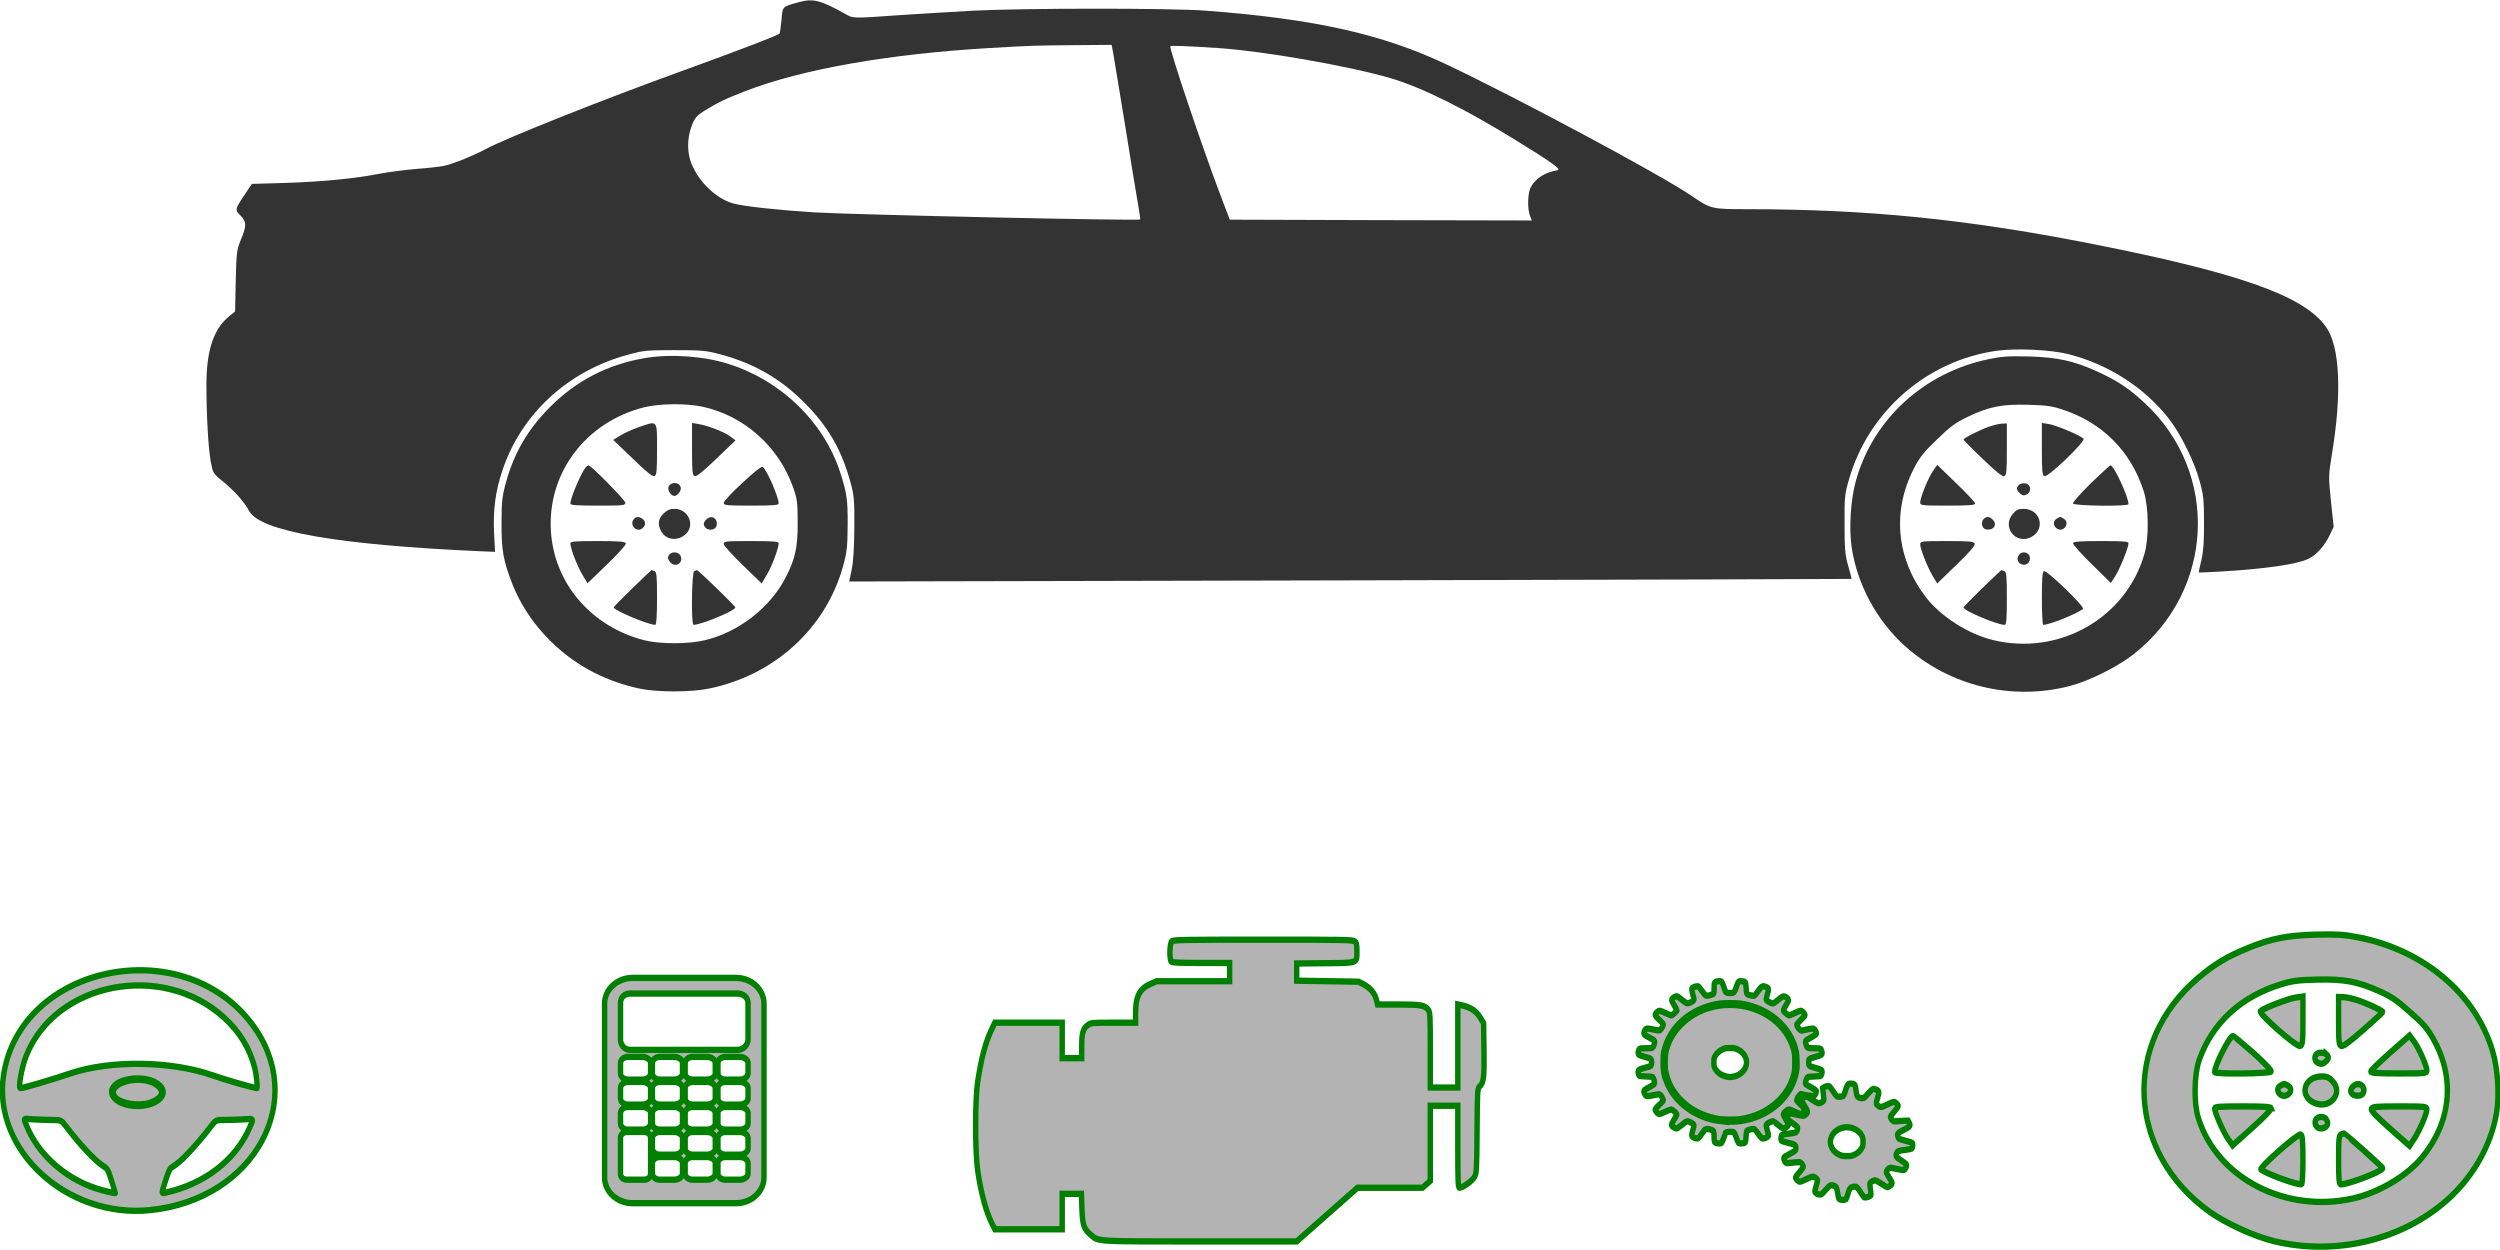 <?xml version="1.0" encoding="UTF-8" standalone="no"?>
<!-- Created with Inkscape (http://www.inkscape.org/) -->

<svg
   width="500"
   height="250"
   viewBox="0 0 500 250"
   version="1.1"
   id="svg1"
   inkscape:version="1.3 (0e150ed6c4, 2023-07-21)"
   xml:space="preserve"
   sodipodi:docname="car.svg"
   xmlns:inkscape="http://www.inkscape.org/namespaces/inkscape"
   xmlns:sodipodi="http://sodipodi.sourceforge.net/DTD/sodipodi-0.dtd"
   xmlns="http://www.w3.org/2000/svg"
   xmlns:svg="http://www.w3.org/2000/svg"
   xmlns:rdf="http://www.w3.org/1999/02/22-rdf-syntax-ns#"
   xmlns:cc="http://creativecommons.org/ns#"
   xmlns:dc="http://purl.org/dc/elements/1.1/"><sodipodi:namedview
     id="namedview1"
     pagecolor="#505050"
     bordercolor="#eeeeee"
     borderopacity="1"
     inkscape:showpageshadow="0"
     inkscape:pageopacity="0"
     inkscape:pagecheckerboard="0"
     inkscape:deskcolor="#505050"
     inkscape:document-units="px"
     showgrid="true"
     inkscape:zoom="0.723"
     inkscape:cx="210.23513"
     inkscape:cy="-29.737206"
     inkscape:window-width="1280"
     inkscape:window-height="961"
     inkscape:window-x="-8"
     inkscape:window-y="-8"
     inkscape:window-maximized="1"
     inkscape:current-layer="layer1"><inkscape:grid
       id="grid1"
       units="px"
       originx="232.178"
       originy="490.339"
       spacingx="1"
       spacingy="1"
       empcolor="#0099e5"
       empopacity="0.302"
       color="#0099e5"
       opacity="0.149"
       empspacing="5"
       dotted="false"
       gridanglex="30"
       gridanglez="30"
       visible="true" /><sodipodi:guide
       position="544.305,-247.028"
       orientation="0,500"
       id="guide1"
       inkscape:locked="false" /><sodipodi:guide
       position="733.651,-307.961"
       orientation="500,0"
       id="guide2"
       inkscape:locked="false" /><sodipodi:guide
       position="732.178,-740.339"
       orientation="0,-500"
       id="guide3"
       inkscape:locked="false" /><sodipodi:guide
       position="232.178,-740.339"
       orientation="-500,0"
       id="guide4"
       inkscape:locked="false" /></sodipodi:namedview><defs
     id="defs1">&#10;	&#10;	&#10;&#10;		&#10;		&#10;		&#10;		&#10;	&#10;		&#10;		&#10;		&#10;		&#10;	&#10;	&#10;	&#10;&#10;		&#10;		&#10;		&#10;		&#10;	&#10;		&#10;		&#10;		&#10;	&#10;	&#10;	&#10;&#10;		&#10;		&#10;		&#10;	</defs><g
     inkscape:label="Calque 1"
     inkscape:groupmode="layer"
     id="layer1"
     transform="translate(232.178,490.339)"><g
       id="g31"
       transform="matrix(0.79,0,0,0.92,-48.783,-39.252)"><g
         id="g30"
         transform="matrix(0.771,0,0,0.844,20.571,-52.538)"><path
           d="m -65.252,-518.175 c -5.8,1.245 -5.527,1.079 -5.91,4.606 -0.219,1.743 -0.492,3.32 -0.657,3.527 -0.328,0.415 -13.461,4.357 -32.285,9.71 -24.514,6.93 -57.565,17.221 -64.186,20.043 -4.268,1.784 -10.561,3.776 -13.68,4.316 -1.259,0.207 -5.363,0.581 -9.029,0.788 -3.666,0.249 -9.138,0.788 -12.148,1.245 -8.427,1.286 -18.605,2.033 -30.807,2.365 l -11.108,0.249 -2.353,2.739 c -3.228,3.776 -3.283,3.942 -1.423,5.395 2.025,1.535 2.079,2.697 0.164,6.225 -1.368,2.573 -1.477,3.237 -1.696,10.623 l -0.219,7.884 -2.079,1.328 c -4.979,3.237 -7.278,8.673 -7.332,17.346 0,8.05 0.602,16.433 1.423,20.001 0.711,2.946 0.766,3.071 3.94,5.063 3.776,2.407 7.114,5.353 8.646,7.635 3.502,5.229 29.22,8.756 75.732,10.374 l 5.034,0.166 -0.328,-4.938 c -0.328,-5.893 0.438,-10.623 2.681,-15.893 6.129,-14.607 21.56,-25.811 41.368,-29.961 4.925,-1.079 6.129,-1.162 15.212,-1.162 9.029,0 10.287,0.083 15.212,1.12 10.999,2.324 19.754,6.308 27.579,12.532 7.661,6.017 12.148,12.159 14.993,20.416 1.149,3.278 1.313,4.523 1.259,11.578 -0.055,5.27 -0.328,8.88 -0.876,10.914 l -0.821,3.029 164.488,-0.29 c 90.452,-0.166 164.542,-0.332 164.652,-0.373 0.055,-0.042 -0.438,-1.535 -1.094,-3.361 -1.04,-2.78 -1.204,-4.357 -1.204,-10.748 -0.055,-6.888 0.055,-7.76 1.477,-11.578 6.402,-17.47 25.554,-30.542 48.427,-33.073 6.512,-0.705 17.784,-0.29 23.639,0.871 13.078,2.614 24.788,8.507 32.887,16.557 3.83,3.818 8.427,11.08 10.123,16.018 1.313,3.652 1.477,4.938 1.477,10.789 0.055,4.814 -0.219,7.511 -0.876,9.71 -0.547,1.701 -0.876,3.112 -0.821,3.154 0.109,0.042 3.393,-0.083 7.278,-0.249 14.555,-0.664 25.062,-1.867 28.728,-3.278 2.627,-0.996 5.308,-3.361 6.949,-6.059 l 1.313,-2.158 -0.876,-6.515 c -0.821,-6.308 -0.821,-6.764 0.219,-11.785 3.447,-16.101 2.736,-28.218 -1.915,-33.28 -7.332,-8.009 -28.783,-13.943 -78.195,-21.537 -40.328,-6.183 -72.34,-8.673 -111.245,-8.714 -12.476,0 -12.367,0 -18.988,-3.527 -10.233,-5.436 -57.182,-25.189 -80.493,-33.82 -20.958,-7.76 -43.119,-11.661 -78.742,-13.777 -11.382,-0.705 -60.52,-0.664 -76.608,0 -6.621,0.29 -17.182,0.788 -23.529,1.12 -16.525,0.913 -15.65,0.913 -18.659,-0.415 -7.661,-3.361 -10.233,-3.901 -14.72,-2.946 z m 103.147,13.818 c 0.328,1.535 2.079,9.876 3.885,18.508 1.751,8.673 3.612,17.512 4.104,19.669 0.492,2.158 0.821,3.984 0.711,4.025 -0.602,0.373 -92.969,-1.203 -106.758,-1.826 -11.272,-0.539 -22.818,-1.494 -26.539,-2.241 -5.363,-1.079 -10.835,-4.938 -13.625,-9.586 -1.915,-3.112 -1.97,-7.137 -0.274,-10.582 0.93,-1.867 1.642,-2.531 3.721,-3.569 4.542,-2.241 7.387,-3.32 13.844,-5.27 18.659,-5.644 46.95,-9.544 79.891,-11.08 14.72,-0.664 14.774,-0.664 27.962,-0.747 l 12.421,-0.083 z m 34.473,-1.95 c 14.446,0.747 42.517,4.565 56.307,7.718 10.178,2.324 24.35,7.801 41.368,16.059 11.546,5.561 14.993,7.511 13.68,7.677 -4.104,0.498 -7.278,2.075 -8.865,4.399 -1.04,1.452 -1.149,5.644 -0.219,7.428 l 0.602,1.12 -49.631,-0.083 -49.576,-0.124 -3.228,-6.639 c -6.019,-12.532 -16.306,-36.434 -16.306,-38.011 0,-0.249 5.198,-0.083 15.869,0.456 z"
           id="path1"
           style="fill:#333333;stroke:none;stroke-width:0.048" /><path
           d="m -116.251,-426.426 c -12.203,1.66 -22.435,5.851 -31.081,12.698 -7.223,5.727 -11.655,11.744 -14.337,19.379 -1.204,3.444 -1.423,4.938 -1.423,10.25 -0.055,7.013 0.547,9.793 3.557,15.852 4.761,9.544 14.829,18.093 26.977,22.865 4.651,1.826 9.74,3.237 14.829,4.067 5.855,0.954 17.073,0.954 22.928,-0.042 21.45,-3.486 38.249,-15.561 43.885,-31.579 1.259,-3.569 1.423,-4.98 1.477,-10.54 0.055,-6.556 -0.274,-8.258 -2.517,-13.694 -5.363,-12.864 -19.426,-23.529 -36.553,-27.761 -8.208,-2.075 -19.371,-2.656 -27.743,-1.494 z m 19.152,12.491 c 13.625,2.324 25.007,10.25 29.713,20.707 1.368,2.988 1.532,3.942 1.532,9.129 0.055,6.349 -0.821,9.461 -4.049,14.316 -5.144,7.718 -15.486,13.984 -26.539,16.018 -5.253,0.996 -14.665,0.996 -19.699,0 -17.51,-3.486 -29.768,-14.731 -30.752,-28.259 -1.094,-14.897 11.436,-27.927 30.534,-31.745 5.144,-0.996 13.844,-1.079 19.261,-0.166 z"
           id="path2"
           style="fill:#333333;stroke:none;stroke-width:0.048" /><path
           d="m -118.057,-408.665 c -1.97,0.539 -4.651,1.494 -5.964,2.116 l -2.408,1.162 6.347,4.772 c 4.432,3.403 6.566,4.731 7.168,4.565 0.766,-0.249 0.876,-1.203 0.876,-6.93 0,-7.718 0.328,-7.386 -6.019,-5.685 z"
           id="path3"
           style="fill:#333333;stroke:none;stroke-width:0.048" /><path
           d="m -100.547,-403.021 c 0,5.768 0.109,6.722 0.876,6.971 0.602,0.166 2.736,-1.162 7.114,-4.482 l 6.293,-4.731 -1.532,-0.913 c -1.86,-1.162 -7.551,-2.905 -10.561,-3.278 l -2.189,-0.29 z"
           id="path4"
           style="fill:#333333;stroke:none;stroke-width:0.048" /><path
           d="m -135.458,-398.332 c -1.532,1.494 -5.034,7.926 -5.034,9.337 0,0.415 1.86,0.539 9.029,0.539 8.263,0 9.029,-0.042 9.029,-0.747 0,-0.622 -11.272,-9.627 -12.093,-9.627 -0.219,0 -0.602,0.249 -0.93,0.498 z"
           id="path5"
           style="fill:#333333;stroke:none;stroke-width:0.048" /><path
           d="m -84.021,-394.307 c -3.393,2.448 -6.129,4.772 -6.129,5.146 0,0.622 0.93,0.705 9.029,0.705 7.168,0 9.029,-0.124 9.029,-0.539 0,-1.66 -3.776,-8.507 -5.198,-9.42 -0.383,-0.249 -2.627,1.12 -6.731,4.108 z"
           id="path6"
           style="fill:#333333;stroke:none;stroke-width:0.048" /><path
           d="m -108.153,-393.519 c -0.657,0.913 0.602,2.573 1.86,2.573 0.438,0 1.149,-0.415 1.587,-0.913 1.094,-1.162 0.219,-2.407 -1.587,-2.407 -0.711,0 -1.587,0.332 -1.86,0.747 z"
           id="path7"
           style="fill:#333333;stroke:none;stroke-width:0.048" /><path
           d="m -109.904,-386.423 c -1.751,1.369 -2.025,2.78 -0.766,4.565 1.587,2.365 5.691,2.656 8.263,0.581 2.9,-2.365 0.492,-6.349 -3.885,-6.349 -1.477,0 -2.408,0.332 -3.611,1.203 z"
           id="path8"
           style="fill:#333333;stroke:none;stroke-width:0.048" /><path
           d="m -119.699,-384.929 c -1.423,1.328 0.711,3.361 2.627,2.448 1.313,-0.664 1.477,-1.867 0.328,-2.531 -1.259,-0.705 -2.134,-0.664 -2.955,0.083 z"
           id="path9"
           style="fill:#333333;stroke:none;stroke-width:0.048" /><path
           d="m -95.841,-384.887 c -1.094,0.788 -1.094,1.577 -0.109,2.241 1.259,0.788 3.338,0.332 3.502,-0.747 0.383,-1.826 -1.751,-2.78 -3.393,-1.494 z"
           id="path10"
           style="fill:#333333;stroke:none;stroke-width:0.048" /><path
           d="m -140.492,-378.704 c 0,1.203 2.244,5.81 3.94,8.05 l 1.696,2.199 6.402,-4.855 c 3.885,-2.946 6.348,-5.104 6.183,-5.436 -0.219,-0.456 -2.189,-0.581 -9.248,-0.581 -7.715,0 -8.974,0.083 -8.974,0.622 z"
           id="path11"
           style="fill:#333333;stroke:none;stroke-width:0.048" /><path
           d="m -90.15,-378.58 c 0,0.373 2.791,2.822 6.238,5.436 l 6.238,4.731 1.696,-2.241 c 1.642,-2.116 3.885,-6.847 3.885,-8.092 0,-0.456 -1.696,-0.581 -9.029,-0.581 -8.263,0 -9.029,0.042 -9.029,0.747 z"
           id="path12"
           style="fill:#333333;stroke:none;stroke-width:0.048" /><path
           d="m -108.207,-375.634 c -0.383,0.622 -0.274,0.996 0.438,1.701 1.751,1.66 4.651,0.166 3.393,-1.701 -0.766,-1.037 -3.064,-1.037 -3.83,0 z"
           id="path13"
           style="fill:#333333;stroke:none;stroke-width:0.048" /><path
           d="m -120.136,-367.168 c -3.338,2.573 -6.129,4.772 -6.129,4.938 0,0.747 11.382,4.482 13.625,4.482 0.383,0 0.602,-2.241 0.602,-6.805 0,-5.81 -0.109,-6.847 -0.876,-7.054 -0.492,-0.124 -0.876,-0.249 -0.93,-0.249 -0.055,0 -2.9,2.116 -6.293,4.689 z"
           id="path14"
           style="fill:#333333;stroke:none;stroke-width:0.048" /><path
           d="m -99.835,-371.567 c -0.821,0.249 -1.04,13.818 -0.219,13.818 2.517,0 13.735,-3.652 13.735,-4.482 0,-0.373 -12.203,-9.627 -12.586,-9.586 -0.164,0 -0.602,0.124 -0.93,0.249 z"
           id="path15"
           style="fill:#333333;stroke:none;stroke-width:0.048" /><path
           d="m 325.173,-426.177 c -21.341,3.486 -38.085,15.603 -43.612,31.496 -1.696,4.855 -2.244,12.117 -1.313,17.055 1.806,9.42 8.208,18.798 17.401,25.272 14.61,10.374 35.185,14.275 54.337,10.333 6.402,-1.328 15.486,-4.897 20.794,-8.133 26.649,-16.433 28.345,-46.808 3.666,-64.735 -5.308,-3.859 -9.083,-5.81 -15.869,-8.216 -7.497,-2.656 -12.859,-3.569 -22.271,-3.776 -6.566,-0.124 -8.865,0 -13.133,0.705 z m 24.35,12.989 c 13.023,3.361 22.38,10.706 26.594,20.997 1.642,3.984 1.806,11.993 0.274,16.101 -6.019,16.599 -28.071,26.433 -49.85,22.242 -8.153,-1.577 -17.127,-6.1 -21.997,-11.08 -9.631,-9.876 -11.108,-22.118 -3.885,-33.073 1.86,-2.863 3.283,-4.274 7.551,-7.469 4.213,-3.237 6.074,-4.316 9.904,-5.768 7.059,-2.697 11.327,-3.361 19.918,-3.195 5.964,0.124 7.825,0.29 11.491,1.245 z"
           id="path16"
           style="fill:#333333;stroke:none;stroke-width:0.048" /><path
           d="m 325.337,-408.79 c -2.955,0.788 -8.372,2.946 -8.372,3.32 0,0.124 2.791,2.365 6.238,4.938 4.378,3.32 6.512,4.648 7.114,4.482 0.766,-0.207 0.876,-1.203 0.876,-6.93 v -6.639 l -1.477,0.042 c -0.876,0 -2.845,0.373 -4.378,0.788 z"
           id="path17"
           style="fill:#333333;stroke:none;stroke-width:0.048" /><path
           d="m 342.683,-403.021 c 0,5.768 0.109,6.722 0.876,6.971 1.204,0.332 13.516,-8.963 12.804,-9.627 -0.93,-0.83 -8.919,-3.486 -11.327,-3.776 l -2.353,-0.29 z"
           id="path18"
           style="fill:#333333;stroke:none;stroke-width:0.048" /><path
           d="m 306.897,-397.336 c -1.587,1.826 -4.159,6.847 -4.159,8.05 0,0.788 0.383,0.83 9.029,0.83 6.895,0 9.029,-0.124 9.029,-0.539 0,-0.29 -2.791,-2.614 -6.238,-5.229 l -6.238,-4.731 z"
           id="path19"
           style="fill:#333333;stroke:none;stroke-width:0.048" /><path
           d="m 358.716,-394.183 c -3.338,2.573 -5.964,4.938 -5.8,5.187 0.328,0.622 18.222,0.788 18.222,0.166 0,-1.867 -4.815,-10.001 -5.91,-10.001 -0.219,0 -3.119,2.116 -6.512,4.648 z"
           id="path20"
           style="fill:#333333;stroke:none;stroke-width:0.048" /><path
           d="m 335.132,-393.768 c -0.93,0.705 -0.821,1.328 0.383,2.158 0.876,0.581 1.259,0.622 2.244,0.249 1.696,-0.705 1.313,-2.656 -0.547,-2.822 -0.766,-0.083 -1.696,0.124 -2.079,0.415 z"
           id="path21"
           style="fill:#333333;stroke:none;stroke-width:0.048" /><path
           d="m 333.162,-386.34 c -3.721,3.361 0.93,8.05 6.019,5.976 4.87,-1.992 3.064,-7.262 -2.517,-7.262 -1.642,0 -2.408,0.249 -3.502,1.286 z"
           id="path22"
           style="fill:#333333;stroke:none;stroke-width:0.048" /><path
           d="m 323.531,-384.97 c -1.04,0.954 -0.438,2.531 0.985,2.656 2.408,0.29 3.666,-1.328 1.97,-2.573 -1.04,-0.83 -2.079,-0.83 -2.955,-0.083 z"
           id="path23"
           style="fill:#333333;stroke:none;stroke-width:0.048" /><path
           d="m 347.389,-385.012 c -1.149,0.664 -0.985,1.867 0.383,2.531 2.025,0.954 4.213,-1.452 2.244,-2.531 -0.547,-0.29 -1.149,-0.539 -1.313,-0.539 -0.164,0 -0.766,0.249 -1.313,0.539 z"
           id="path24"
           style="fill:#333333;stroke:none;stroke-width:0.048" /><path
           d="m 302.738,-378.497 c 0,1.203 2.353,5.851 4.049,8.092 l 1.532,1.992 6.348,-4.814 c 4.432,-3.361 6.183,-4.98 5.964,-5.436 -0.328,-0.581 -1.587,-0.664 -9.138,-0.664 -8.317,0 -8.755,0.042 -8.755,0.83 z"
           id="path25"
           style="fill:#333333;stroke:none;stroke-width:0.048" /><path
           d="m 352.916,-378.829 c -0.164,0.29 2.572,2.739 6.074,5.395 l 6.347,4.897 1.477,-1.784 c 1.477,-1.826 4.323,-7.345 4.323,-8.424 0,-0.498 -1.532,-0.581 -8.974,-0.581 -6.676,0 -9.083,0.124 -9.248,0.498 z"
           id="path26"
           style="fill:#333333;stroke:none;stroke-width:0.048" /><path
           d="m 335.077,-375.634 c -0.766,1.037 -0.274,1.992 1.094,2.324 1.477,0.373 2.791,-0.539 2.572,-1.826 -0.219,-1.411 -2.791,-1.784 -3.666,-0.498 z"
           id="path27"
           style="fill:#333333;stroke:none;stroke-width:0.048" /><path
           d="m 323.094,-367.168 c -3.338,2.573 -6.129,4.772 -6.129,4.938 0,0.83 10.999,4.482 13.516,4.482 0.547,0 0.711,-1.411 0.711,-6.805 0,-5.81 -0.109,-6.847 -0.876,-7.054 -0.492,-0.124 -0.876,-0.249 -0.93,-0.249 -0.055,0 -2.9,2.116 -6.293,4.689 z"
           id="path28"
           style="fill:#333333;stroke:none;stroke-width:0.048" /><path
           d="m 343.395,-371.567 c -0.547,0.124 -0.711,1.95 -0.711,7.013 0,3.735 0.219,6.805 0.438,6.805 1.97,0 10.178,-2.531 13.078,-4.067 0.876,-0.415 -11.819,-10.042 -12.804,-9.752 z"
           id="path29"
           style="fill:#333333;stroke:none;stroke-width:0.048" /></g><path
         d="m 364.628,-286.581 c 16.76,2.738 29.91,12.254 34.251,24.736 1.332,3.813 1.762,9.516 1.031,13.394 -1.418,7.398 -6.446,14.763 -13.666,19.847 -11.474,8.147 -27.633,11.211 -42.674,8.115 -5.028,-1.043 -12.162,-3.846 -16.33,-6.388 -20.929,-12.906 -22.261,-36.761 -2.879,-50.84 4.169,-3.031 7.134,-4.563 12.463,-6.453 5.888,-2.086 10.099,-2.803 17.491,-2.966 5.157,-0.098 6.962,0 10.314,0.554 z m -19.124,10.201 c -10.228,2.64 -17.577,8.408 -20.886,16.49 -1.289,3.129 -1.418,9.418 -0.215,12.645 4.727,13.036 22.046,20.76 39.15,17.468 6.403,-1.238 13.451,-4.791 17.276,-8.701 7.564,-7.756 8.724,-17.37 3.051,-25.974 -1.461,-2.249 -2.578,-3.357 -5.931,-5.866 -3.309,-2.542 -4.77,-3.389 -7.778,-4.53 -5.544,-2.118 -8.896,-2.64 -15.643,-2.509 -4.684,0.098 -6.145,0.228 -9.025,0.978 z"
         id="path16-8-0"
         style="font-variation-settings:normal;vector-effect:none;fill:#b3b3b3;fill-opacity:1;stroke:#007f00;stroke-width:1.373;stroke-linecap:butt;stroke-linejoin:miter;stroke-miterlimit:4;stroke-dasharray:none;stroke-dashoffset:0;stroke-opacity:1;-inkscape-stroke:none;stop-color:#000000" /><path
         d="m 364.499,-272.926 c 2.321,0.619 6.575,2.314 6.575,2.607 0,0.098 -2.192,1.858 -4.899,3.878 -3.438,2.607 -5.114,3.65 -5.587,3.52 -0.602,-0.163 -0.688,-0.945 -0.688,-5.442 v -5.214 l 1.16,0.033 c 0.688,0 2.235,0.293 3.438,0.619 z"
         id="path17-1-2"
         style="font-variation-settings:normal;vector-effect:none;fill:#b3b3b3;fill-opacity:1;stroke:#007f00;stroke-width:1.373;stroke-linecap:butt;stroke-linejoin:miter;stroke-miterlimit:4;stroke-dasharray:none;stroke-dashoffset:0;stroke-opacity:1;-inkscape-stroke:none;stop-color:#000000" /><path
         d="m 350.876,-268.396 c 0,4.53 -0.086,5.28 -0.688,5.475 -0.945,0.261 -10.615,-7.039 -10.056,-7.561 0.731,-0.652 7.005,-2.738 8.896,-2.966 l 1.848,-0.228 z"
         id="path18-6-5"
         style="font-variation-settings:normal;vector-effect:none;fill:#b3b3b3;fill-opacity:1;stroke:#007f00;stroke-width:1.373;stroke-linecap:butt;stroke-linejoin:miter;stroke-miterlimit:4;stroke-dasharray:none;stroke-dashoffset:0;stroke-opacity:1;-inkscape-stroke:none;stop-color:#000000" /><path
         d="m 378.981,-263.931 c 1.246,1.434 3.266,5.377 3.266,6.322 0,0.619 -0.301,0.652 -7.091,0.652 -5.415,0 -7.091,-0.098 -7.091,-0.424 0,-0.228 2.192,-2.053 4.899,-4.106 l 4.899,-3.715 z"
         id="path19-7-9"
         style="font-variation-settings:normal;vector-effect:none;fill:#b3b3b3;fill-opacity:1;stroke:#007f00;stroke-width:1.373;stroke-linecap:butt;stroke-linejoin:miter;stroke-miterlimit:4;stroke-dasharray:none;stroke-dashoffset:0;stroke-opacity:1;-inkscape-stroke:none;stop-color:#000000" /><path
         d="m 338.284,-261.454 c 2.621,2.021 4.684,3.878 4.555,4.074 -0.258,0.489 -14.311,0.619 -14.311,0.13 0,-1.467 3.782,-7.854 4.641,-7.854 0.172,0 2.45,1.662 5.114,3.65 z"
         id="path20-3-1"
         style="font-variation-settings:normal;vector-effect:none;fill:#b3b3b3;fill-opacity:1;stroke:#007f00;stroke-width:1.373;stroke-linecap:butt;stroke-linejoin:miter;stroke-miterlimit:4;stroke-dasharray:none;stroke-dashoffset:0;stroke-opacity:1;-inkscape-stroke:none;stop-color:#000000" /><path
         d="m 356.806,-261.128 c 0.731,0.554 0.645,1.043 -0.301,1.695 -0.688,0.456 -0.988,0.489 -1.762,0.196 -1.332,-0.554 -1.031,-2.086 0.43,-2.216 0.602,-0.065 1.332,0.098 1.633,0.326 z"
         id="path21-3-8"
         style="font-variation-settings:normal;vector-effect:none;fill:#b3b3b3;fill-opacity:1;stroke:#007f00;stroke-width:1.373;stroke-linecap:butt;stroke-linejoin:miter;stroke-miterlimit:4;stroke-dasharray:none;stroke-dashoffset:0;stroke-opacity:1;-inkscape-stroke:none;stop-color:#000000" /><path
         d="m 358.353,-255.295 c 2.922,2.64 -0.731,6.322 -4.727,4.693 -3.825,-1.564 -2.407,-5.703 1.977,-5.703 1.289,0 1.891,0.196 2.75,1.01 z"
         id="path22-9-5"
         style="font-variation-settings:normal;vector-effect:none;fill:#b3b3b3;fill-opacity:1;stroke:#007f00;stroke-width:1.373;stroke-linecap:butt;stroke-linejoin:miter;stroke-miterlimit:4;stroke-dasharray:none;stroke-dashoffset:0;stroke-opacity:1;-inkscape-stroke:none;stop-color:#000000" /><path
         d="m 365.917,-254.219 c 0.817,0.75 0.344,1.988 -0.774,2.086 -1.891,0.228 -2.879,-1.043 -1.547,-2.021 0.817,-0.652 1.633,-0.652 2.321,-0.065 z"
         id="path23-1-6"
         style="font-variation-settings:normal;vector-effect:none;fill:#b3b3b3;fill-opacity:1;stroke:#007f00;stroke-width:1.373;stroke-linecap:butt;stroke-linejoin:miter;stroke-miterlimit:4;stroke-dasharray:none;stroke-dashoffset:0;stroke-opacity:1;-inkscape-stroke:none;stop-color:#000000" /><path
         d="m 347.18,-254.252 c 0.902,0.521 0.774,1.467 -0.301,1.988 -1.59,0.75 -3.309,-1.141 -1.762,-1.988 0.43,-0.228 0.902,-0.424 1.031,-0.424 0.129,0 0.602,0.196 1.031,0.424 z"
         id="path24-9-3"
         style="font-variation-settings:normal;vector-effect:none;fill:#b3b3b3;fill-opacity:1;stroke:#007f00;stroke-width:1.373;stroke-linecap:butt;stroke-linejoin:miter;stroke-miterlimit:4;stroke-dasharray:none;stroke-dashoffset:0;stroke-opacity:1;-inkscape-stroke:none;stop-color:#000000" /><path
         d="m 382.247,-249.135 c 0,0.945 -1.848,4.595 -3.18,6.355 l -1.203,1.564 -4.985,-3.78 c -3.481,-2.64 -4.856,-3.911 -4.684,-4.269 0.258,-0.456 1.246,-0.521 7.177,-0.521 6.532,0 6.876,0.033 6.876,0.652 z"
         id="path25-1-3"
         style="font-variation-settings:normal;vector-effect:none;fill:#b3b3b3;fill-opacity:1;stroke:#007f00;stroke-width:1.373;stroke-linecap:butt;stroke-linejoin:miter;stroke-miterlimit:4;stroke-dasharray:none;stroke-dashoffset:0;stroke-opacity:1;-inkscape-stroke:none;stop-color:#000000" /><path
         d="m 342.839,-249.396 c 0.129,0.228 -2.02,2.151 -4.77,4.237 l -4.985,3.846 -1.16,-1.401 c -1.16,-1.434 -3.395,-5.768 -3.395,-6.616 0,-0.391 1.203,-0.456 7.048,-0.456 5.243,0 7.134,0.098 7.263,0.391 z"
         id="path26-3-9"
         style="font-variation-settings:normal;vector-effect:none;fill:#b3b3b3;fill-opacity:1;stroke:#007f00;stroke-width:1.373;stroke-linecap:butt;stroke-linejoin:miter;stroke-miterlimit:4;stroke-dasharray:none;stroke-dashoffset:0;stroke-opacity:1;-inkscape-stroke:none;stop-color:#000000" /><path
         d="m 356.849,-246.886 c 0.602,0.815 0.215,1.564 -0.859,1.825 -1.16,0.293 -2.192,-0.424 -2.02,-1.434 0.172,-1.108 2.192,-1.401 2.879,-0.391 z"
         id="path27-1-3"
         style="font-variation-settings:normal;vector-effect:none;fill:#b3b3b3;fill-opacity:1;stroke:#007f00;stroke-width:1.373;stroke-linecap:butt;stroke-linejoin:miter;stroke-miterlimit:4;stroke-dasharray:none;stroke-dashoffset:0;stroke-opacity:1;-inkscape-stroke:none;stop-color:#000000" /><path
         d="m 366.261,-240.238 c 2.621,2.021 4.813,3.748 4.813,3.878 0,0.652 -8.638,3.52 -10.615,3.52 -0.43,0 -0.559,-1.108 -0.559,-5.345 0,-4.563 0.086,-5.377 0.688,-5.54 0.387,-0.098 0.688,-0.196 0.731,-0.196 0.043,0 2.278,1.662 4.942,3.683 z"
         id="path28-8-3"
         style="font-variation-settings:normal;vector-effect:none;fill:#b3b3b3;fill-opacity:1;stroke:#007f00;stroke-width:1.373;stroke-linecap:butt;stroke-linejoin:miter;stroke-miterlimit:4;stroke-dasharray:none;stroke-dashoffset:0;stroke-opacity:1;-inkscape-stroke:none;stop-color:#000000" /><path
         d="m 350.317,-243.693 c 0.43,0.098 0.559,1.532 0.559,5.508 0,2.933 -0.172,5.345 -0.344,5.345 -1.547,0 -7.993,-1.988 -10.271,-3.194 -0.688,-0.326 9.283,-7.887 10.056,-7.659 z"
         id="path29-4-3"
         style="font-variation-settings:normal;vector-effect:none;fill:#b3b3b3;fill-opacity:1;stroke:#007f00;stroke-width:1.373;stroke-linecap:butt;stroke-linejoin:miter;stroke-miterlimit:4;stroke-dasharray:none;stroke-dashoffset:0;stroke-opacity:1;-inkscape-stroke:none;stop-color:#000000" /><path
         style="font-variation-settings:normal;vector-effect:none;fill:#b3b3b3;fill-opacity:1;stroke:#007f00;stroke-width:1.373;stroke-linecap:butt;stroke-linejoin:miter;stroke-miterlimit:4;stroke-dasharray:none;stroke-dashoffset:0;stroke-opacity:1;-inkscape-stroke:none;stop-color:#000000"
         d="m 235.089,-229.533 c 0.104,-0.06 0.285,-0.375 0.403,-0.701 0.118,-0.326 0.297,-0.825 0.399,-1.108 0.24,-0.668 0.543,-0.92 1.194,-0.994 0.725,-0.083 0.936,0.059 1.783,1.193 0.632,0.846 0.841,1.09 0.964,1.126 0.292,0.085 1.086,-0.069 1.405,-0.272 0.362,-0.231 0.354,-0.048 0.081,-1.858 -0.115,-0.762 -0.11,-0.865 0.049,-1.05 0.203,-0.235 0.888,-0.524 1.242,-0.524 0.141,1e-5 0.779,0.31 1.547,0.751 0.719,0.413 1.383,0.752 1.475,0.753 0.244,0.003 1.024,-0.447 1.157,-0.668 0.16,-0.266 0.08,-0.434 -0.694,-1.471 -0.411,-0.551 -0.682,-1.005 -0.682,-1.146 -4e-4,-0.307 0.463,-0.806 0.841,-0.906 0.237,-0.063 0.558,-0.029 1.533,0.163 0.678,0.133 1.428,0.259 1.665,0.28 0.397,0.034 0.455,0.014 0.719,-0.249 0.171,-0.17 0.307,-0.423 0.338,-0.626 0.058,-0.388 0.076,-0.372 -1.577,-1.347 -1.069,-0.63 -1.189,-0.797 -0.956,-1.328 0.253,-0.577 0.369,-0.623 2.054,-0.802 0.826,-0.088 1.6,-0.208 1.722,-0.267 0.342,-0.167 0.487,-0.982 0.222,-1.256 -0.079,-0.082 -0.754,-0.275 -1.682,-0.481 -0.853,-0.189 -1.614,-0.393 -1.693,-0.453 -0.078,-0.06 -0.2,-0.274 -0.271,-0.476 -0.183,-0.524 -0.024,-0.766 0.723,-1.101 0.328,-0.147 0.879,-0.392 1.224,-0.546 1.193,-0.53 1.324,-0.747 0.863,-1.44 l -0.235,-0.354 -0.68,0.003 c -0.374,0.002 -1.148,0.045 -1.721,0.096 -0.807,0.071 -1.1,0.071 -1.304,-0.003 -0.312,-0.113 -0.736,-0.648 -0.738,-0.928 -3.9e-4,-0.128 0.353,-0.555 1.004,-1.208 1.134,-1.14 1.146,-1.182 0.496,-1.728 -0.261,-0.219 -0.461,-0.315 -0.658,-0.315 -0.155,0 -0.875,0.25 -1.599,0.555 -1.55,0.654 -1.781,0.68 -2.378,0.271 -0.228,-0.156 -0.439,-0.343 -0.469,-0.416 -0.03,-0.073 0.091,-0.561 0.269,-1.084 0.443,-1.299 0.473,-1.516 0.233,-1.721 -0.268,-0.229 -1.054,-0.483 -1.328,-0.429 -0.124,0.025 -0.485,0.301 -0.801,0.614 -0.792,0.783 -1.359,1.286 -1.543,1.367 -0.238,0.106 -1.063,0.007 -1.364,-0.164 -0.359,-0.203 -0.375,-0.252 -0.714,-2.2 -0.096,-0.552 -0.392,-0.758 -1.087,-0.758 -0.916,0 -0.852,-0.078 -1.662,2.032 -0.119,0.31 -0.292,0.612 -0.383,0.67 -0.092,0.058 -0.447,0.12 -0.789,0.139 -0.792,0.043 -0.828,0.018 -1.782,-1.22 -0.423,-0.55 -0.847,-1.006 -0.976,-1.051 -0.29,-0.1 -0.993,0.034 -1.369,0.262 l -0.273,0.165 0.123,0.87 c 0.228,1.606 0.231,1.707 0.053,1.913 -0.222,0.257 -1.002,0.539 -1.32,0.478 -0.137,-0.026 -0.778,-0.352 -1.425,-0.723 -0.647,-0.372 -1.293,-0.698 -1.435,-0.725 -0.487,-0.093 -1.31,0.442 -1.31,0.851 0,0.097 0.329,0.627 0.732,1.178 0.849,1.162 0.893,1.362 0.399,1.789 -0.525,0.453 -0.613,0.457 -2.391,0.108 -1.845,-0.363 -1.874,-0.359 -2.289,0.312 -0.205,0.332 -0.23,0.441 -0.135,0.598 0.063,0.106 0.683,0.536 1.377,0.956 1.233,0.747 1.262,0.771 1.262,1.081 0,0.389 -0.231,0.828 -0.488,0.929 -0.185,0.072 -0.662,0.141 -2.336,0.335 -1.069,0.124 -1.102,0.134 -1.239,0.362 -0.172,0.286 -0.154,1.025 0.027,1.139 0.081,0.051 0.78,0.23 1.554,0.397 1.639,0.355 1.831,0.423 1.965,0.69 0.131,0.262 0.127,0.794 -0.008,0.985 -0.059,0.084 -0.723,0.428 -1.476,0.765 -0.788,0.353 -1.402,0.682 -1.448,0.775 -0.111,0.226 0.173,0.924 0.448,1.101 0.245,0.158 0.258,0.158 2.494,-0.045 0.879,-0.08 1.041,-0.075 1.261,0.034 0.358,0.178 0.759,0.78 0.679,1.02 -0.035,0.106 -0.492,0.621 -1.016,1.144 -0.828,0.829 -0.944,0.983 -0.893,1.19 0.07,0.288 0.797,0.833 1.111,0.833 0.123,0 0.816,-0.25 1.54,-0.555 0.815,-0.344 1.436,-0.555 1.631,-0.555 0.413,0 1.069,0.35 1.203,0.641 0.109,0.238 0.105,0.257 -0.398,1.677 -0.119,0.337 -0.217,0.715 -0.217,0.839 0,0.367 0.642,0.729 1.29,0.729 0.319,0 0.424,-0.058 0.87,-0.484 1.125,-1.074 1.623,-1.485 1.856,-1.529 0.339,-0.065 1.195,0.171 1.365,0.376 0.078,0.093 0.192,0.419 0.253,0.725 0.32,1.593 0.379,1.795 0.55,1.913 0.249,0.171 1.341,0.236 1.587,0.095 z m -1.515,-9.722 c -1.608,-0.6 -2.566,-1.983 -2.284,-3.297 0.371,-1.73 2.516,-2.944 4.726,-2.674 1.402,0.171 2.611,0.859 3.215,1.828 0.241,0.387 0.272,0.534 0.272,1.309 0,0.789 -0.027,0.915 -0.284,1.311 -0.371,0.574 -0.893,1.028 -1.544,1.345 -0.796,0.387 -1.278,0.478 -2.416,0.454 -0.885,-0.019 -1.081,-0.051 -1.684,-0.276 z m -24.297,-2.534 c 0.488,-0.09 0.54,-0.207 0.606,-1.369 0.034,-0.608 0.111,-1.174 0.17,-1.258 0.2,-0.283 1.581,-0.578 1.97,-0.42 0.109,0.044 0.523,0.479 0.919,0.967 0.396,0.488 0.823,0.937 0.948,0.999 0.297,0.148 0.985,8.4e-4 1.416,-0.302 0.332,-0.234 0.332,-0.237 -0.015,-1.337 -0.103,-0.327 -0.22,-0.759 -0.26,-0.959 -0.07,-0.357 -0.063,-0.37 0.364,-0.626 0.406,-0.244 1.031,-0.465 1.337,-0.473 0.073,-0.002 0.567,0.305 1.098,0.682 1.193,0.846 1.362,0.932 1.7,0.868 0.405,-0.077 1.096,-0.588 1.096,-0.81 0,-0.104 -0.282,-0.594 -0.628,-1.088 -0.358,-0.513 -0.628,-0.999 -0.628,-1.133 0,-0.176 0.125,-0.326 0.497,-0.599 0.833,-0.611 0.751,-0.612 2.378,0.025 1.313,0.514 1.457,0.553 1.689,0.459 0.299,-0.121 0.875,-0.753 0.875,-0.959 0,-0.08 -0.47,-0.529 -1.044,-0.998 -0.586,-0.479 -1.045,-0.922 -1.046,-1.01 -0.002,-0.218 0.5,-0.949 0.798,-1.162 l 0.246,-0.175 1.072,0.185 c 1.493,0.258 2.132,0.29 2.382,0.118 0.296,-0.203 0.56,-0.864 0.424,-1.058 -0.06,-0.086 -0.616,-0.395 -1.235,-0.688 -1.553,-0.735 -1.525,-0.712 -1.446,-1.166 0.086,-0.49 0.408,-1.054 0.64,-1.122 0.101,-0.029 0.776,-0.072 1.501,-0.096 0.724,-0.023 1.419,-0.058 1.544,-0.077 0.411,-0.062 0.667,-1.096 0.334,-1.348 -0.09,-0.068 -0.77,-0.265 -1.513,-0.437 -1.614,-0.375 -1.715,-0.443 -1.715,-1.147 0,-0.85 -0.011,-0.842 1.71,-1.26 1.756,-0.427 1.824,-0.48 1.599,-1.245 -0.168,-0.574 -0.319,-0.621 -1.97,-0.623 -1.632,-0.002 -1.768,-0.061 -2.035,-0.896 -0.225,-0.701 -0.166,-0.776 1.034,-1.326 1.126,-0.516 1.65,-0.84 1.648,-1.019 -0.002,-0.223 -0.488,-0.937 -0.675,-0.991 -0.098,-0.028 -0.28,-0.052 -0.404,-0.052 -0.229,-7e-5 -1.863,0.272 -2.401,0.4 -0.183,0.043 -0.383,0.038 -0.536,-0.015 -0.279,-0.097 -1.002,-0.974 -1.002,-1.217 0,-0.093 0.442,-0.53 1.043,-1.033 0.574,-0.479 1.044,-0.936 1.046,-1.015 0.005,-0.209 -0.247,-0.539 -0.609,-0.8 -0.413,-0.298 -0.592,-0.268 -2.054,0.341 -0.633,0.264 -1.236,0.48 -1.341,0.481 -0.105,8.3e-4 -0.47,-0.2 -0.811,-0.447 -0.47,-0.34 -0.62,-0.502 -0.62,-0.672 0,-0.124 0.279,-0.607 0.628,-1.088 0.365,-0.503 0.628,-0.962 0.628,-1.097 0,-0.267 -0.494,-0.677 -0.983,-0.817 -0.375,-0.107 -0.672,0.037 -1.876,0.91 -0.565,0.41 -0.899,0.594 -1.076,0.594 -0.545,0 -1.713,-0.594 -1.713,-0.871 0,-0.07 0.064,-0.322 0.142,-0.56 0.594,-1.813 0.591,-1.85 -0.173,-2.131 -0.896,-0.329 -1.092,-0.234 -2.117,1.023 -0.338,0.414 -0.663,0.78 -0.723,0.812 -0.332,0.177 -1.745,-0.078 -1.987,-0.359 -0.103,-0.12 -0.174,-0.537 -0.225,-1.312 -0.085,-1.309 -0.108,-1.338 -1.106,-1.415 -0.817,-0.063 -0.869,-0.008 -1.493,1.569 -0.149,0.376 -0.364,0.748 -0.479,0.826 -0.432,0.297 -1.991,0.196 -2.136,-0.138 -0.025,-0.057 -0.218,-0.531 -0.429,-1.054 -0.491,-1.214 -0.542,-1.26 -1.352,-1.204 -0.507,0.035 -0.671,0.083 -0.863,0.251 -0.219,0.193 -0.237,0.284 -0.237,1.229 0,0.561 -0.029,1.078 -0.065,1.149 -0.144,0.284 -1.494,0.607 -2.013,0.482 -0.126,-0.03 -0.525,-0.428 -0.959,-0.955 -0.409,-0.496 -0.81,-0.945 -0.893,-0.997 -0.279,-0.175 -1.354,0.061 -1.638,0.36 -0.153,0.162 0.002,0.926 0.445,2.18 0.128,0.363 -0.039,0.551 -0.769,0.867 -0.869,0.377 -0.995,0.35 -2.129,-0.448 -1.162,-0.819 -1.38,-0.922 -1.732,-0.821 -0.401,0.116 -1.02,0.601 -1.02,0.8 0,0.098 0.306,0.609 0.68,1.135 0.374,0.526 0.68,1.021 0.68,1.101 0,0.178 -1.192,1.096 -1.423,1.096 -0.092,0 -0.745,-0.232 -1.449,-0.516 -0.705,-0.284 -1.388,-0.516 -1.519,-0.516 -0.264,0 -0.904,0.468 -1.056,0.772 -0.132,0.263 -0.01,0.41 1.072,1.285 0.686,0.555 0.924,0.803 0.924,0.96 0,0.231 -0.429,0.904 -0.722,1.132 -0.264,0.206 -0.329,0.202 -2.154,-0.112 -1.255,-0.216 -1.481,-0.194 -1.752,0.172 -0.101,0.136 -0.212,0.384 -0.248,0.553 -0.056,0.266 -0.026,0.333 0.228,0.511 0.161,0.113 0.547,0.32 0.858,0.461 0.806,0.364 0.88,0.399 1.212,0.568 0.403,0.206 0.474,0.393 0.327,0.872 -0.171,0.558 -0.415,0.888 -0.699,0.946 -0.132,0.027 -0.831,0.049 -1.555,0.05 -1.244,8.4e-4 -1.328,0.011 -1.546,0.187 -0.27,0.218 -0.414,0.894 -0.242,1.137 0.119,0.169 0.471,0.283 1.894,0.614 1.183,0.275 1.337,0.361 1.422,0.791 0.083,0.422 -0.022,0.962 -0.216,1.109 -0.14,0.106 -0.408,0.178 -1.96,0.529 -0.955,0.216 -1.228,0.379 -1.227,0.732 3.9e-4,0.386 0.196,0.839 0.396,0.918 0.098,0.039 0.814,0.089 1.59,0.112 0.777,0.023 1.492,0.066 1.59,0.097 0.251,0.077 0.547,0.716 0.551,1.187 0.003,0.393 -0.003,0.401 -0.572,0.699 -0.316,0.166 -0.646,0.328 -0.732,0.359 -0.086,0.032 -0.404,0.176 -0.706,0.321 -0.755,0.363 -0.832,0.671 -0.328,1.317 0.198,0.254 0.262,0.281 0.681,0.281 0.254,0 0.803,-0.068 1.219,-0.151 1.102,-0.22 1.603,-0.268 1.829,-0.177 0.258,0.105 0.862,0.964 0.862,1.225 0,0.146 -0.272,0.42 -0.981,0.988 -0.54,0.432 -1.014,0.865 -1.054,0.96 -0.093,0.222 0.457,0.896 0.839,1.028 0.24,0.083 0.409,0.038 1.646,-0.439 0.758,-0.292 1.469,-0.526 1.58,-0.52 0.253,0.015 1.306,0.793 1.382,1.023 0.039,0.117 -0.162,0.472 -0.632,1.12 -0.88,1.214 -0.889,1.358 -0.108,1.766 0.248,0.129 0.552,0.235 0.675,0.235 0.137,0 0.673,-0.31 1.385,-0.8 1.321,-0.91 1.342,-0.914 2.344,-0.454 0.602,0.277 0.776,0.482 0.659,0.778 -0.043,0.109 -0.135,0.412 -0.205,0.674 -0.07,0.262 -0.169,0.579 -0.22,0.706 -0.175,0.431 -0.116,0.826 0.144,0.955 0.458,0.228 1.127,0.366 1.344,0.278 0.178,-0.072 0.826,-0.777 1.546,-1.681 0.302,-0.379 0.591,-0.431 1.432,-0.259 1.016,0.208 1.082,0.304 1.081,1.555 -3.9e-4,0.563 0.047,1.091 0.106,1.174 0.225,0.318 1.503,0.451 1.808,0.187 0.147,-0.127 0.918,-1.861 0.918,-2.065 0,-0.33 1.731,-0.486 2.177,-0.196 0.13,0.085 0.362,0.508 0.598,1.091 0.51,1.261 0.555,1.311 1.176,1.299 0.272,-0.005 0.589,-0.027 0.704,-0.048 z m -5.752,-4.789 c -6.28,-0.603 -11.778,-4.047 -13.8,-8.645 -0.703,-1.598 -0.826,-2.209 -0.831,-4.116 -0.004,-1.485 0.026,-1.813 0.234,-2.538 1.495,-5.233 6.525,-9.047 13.404,-10.164 1.497,-0.243 4.744,-0.263 6.327,-0.039 6.849,0.969 12.141,4.867 13.66,10.062 0.159,0.544 0.229,1.138 0.27,2.282 0.048,1.34 0.026,1.678 -0.166,2.53 -1.044,4.639 -5.342,8.494 -11.187,10.034 -2.514,0.662 -5.145,0.86 -7.912,0.594 z m 4.863,-0.421 c 3.643,-0.487 6.565,-1.623 9.096,-3.536 1.863,-1.408 3.221,-3.074 4.021,-4.93 0.636,-1.476 0.741,-2.041 0.734,-3.953 -0.006,-1.446 -0.041,-1.823 -0.233,-2.48 -1.126,-3.845 -4.399,-7.027 -8.953,-8.704 -3.662,-1.349 -7.803,-1.624 -11.761,-0.781 -5.106,1.087 -9.452,4.25 -11.102,8.079 -0.63,1.461 -0.772,2.183 -0.774,3.926 -0.002,1.356 0.032,1.707 0.235,2.419 0.499,1.749 1.292,3.193 2.51,4.564 2.369,2.669 5.91,4.501 10.117,5.236 1.09,0.19 1.504,0.221 3.286,0.241 1.358,0.016 2.302,-0.012 2.824,-0.081 z m -3.5,-9.289 c -1.294,-0.256 -2.319,-0.888 -2.861,-1.765 -0.251,-0.406 -0.28,-0.545 -0.28,-1.326 0,-0.804 0.024,-0.91 0.307,-1.348 0.392,-0.607 1.193,-1.214 1.994,-1.512 0.579,-0.215 0.717,-0.233 1.778,-0.233 1.048,0 1.204,0.02 1.746,0.222 1.73,0.644 2.699,2.016 2.386,3.379 -0.296,1.288 -1.524,2.287 -3.19,2.595 -0.721,0.133 -1.16,0.13 -1.879,-0.011 z"
         id="path32" /><path
         style="font-variation-settings:normal;vector-effect:none;fill:#b3b3b3;fill-opacity:1;stroke:#007f00;stroke-width:1.373;stroke-linecap:butt;stroke-linejoin:miter;stroke-miterlimit:4;stroke-dasharray:none;stroke-dashoffset:0;stroke-opacity:1;-inkscape-stroke:none;stop-color:#000000"
         d="m -194.118,-227.246 c 26.517,-2.331 40.264,-24.099 25.634,-40.593 -17.717,-19.973 -58.57,-12.627 -62.768,11.287 -2.85,16.235 16.059,31.159 37.134,29.306 z m 3.866,-6.382 c 0.547,-1.463 1.082,-2.599 1.277,-2.711 1.829,-1.055 2.527,-1.554 4.039,-2.884 1.955,-1.72 4.463,-4.241 6.237,-6.269 1.177,-1.346 1.177,-1.346 3.733,-1.354 1.406,-0.004 3.469,-0.065 4.585,-0.136 2.535,-0.161 2.462,-0.242 1.505,1.678 -3.564,7.153 -11.489,12.42 -21.488,14.281 -0.953,0.177 -0.957,0.253 0.113,-2.606 z m -17.639,1.648 c -7.981,-2.279 -14.708,-7.523 -17.556,-13.688 -0.758,-1.641 -0.957,-1.479 1.609,-1.317 1.172,0.074 3.271,0.139 4.666,0.146 2.536,0.012 2.536,0.012 3.832,1.48 3.394,3.844 7.205,7.345 9.224,8.473 1.246,0.696 1.246,0.696 2.209,3.257 0.53,1.409 0.964,2.608 0.964,2.665 3.9e-4,0.14 -3.205,-0.518 -4.948,-1.015 z m 7.535,-18.242 c -2.484,-0.582 -3.964,-2.009 -3.408,-3.286 1.132,-2.602 8.896,-3.225 11.911,-0.956 3.45,2.598 -2.611,5.622 -8.503,4.242 z m 5.87,-0.278 c 3.305,-0.892 4.209,-2.499 2.171,-3.86 -4.114,-2.746 -13.488,-0.447 -10.622,2.605 1.209,1.287 5.803,1.97 8.451,1.255 z m 25.748,-3.578 c -2.802,-0.616 -7.152,-1.734 -9.568,-2.46 -10.557,-3.174 -25.874,-3.355 -35.998,-0.425 -4.926,1.425 -11.964,3.202 -12.684,3.202 -0.612,6e-5 0.337,-4.531 1.462,-6.983 7.406,-16.135 34.586,-20.619 50.2,-8.283 3.901,3.082 6.458,6.72 7.694,10.944 0.423,1.445 0.753,4.321 0.496,4.321 -0.088,0 -0.81,-0.143 -1.603,-0.317 z"
         id="path31" /><path
         id="path3-0"
         d="m -45.817,-277.723 c 3.915,0 7.088,2.514 7.088,5.615 v 37.744 c 0,3.102 -3.173,5.615 -7.088,5.615 H -72.003 c -3.915,0 -7.089,-2.514 -7.089,-5.615 h 7.09e-4 v -37.744 c 0,-3.101 3.173,-5.615 7.09,-5.615 z m 0.429,3.401 h -27.271 c -1.386,0 -2.397,0.846 -2.397,2.045 v 7.923 l 3.95e-4,3e-4 c 0,1.2 1.011,2.275 2.396,2.275 h 27.271 c 1.386,0 2.621,-1.075 2.621,-2.275 v -7.923 c 0,-1.199 -1.235,-2.045 -2.621,-2.045 z m 0.576,13.774 h -3.739 c -1.018,0 -1.839,0.602 -1.839,1.323 v 2.285 c 0,0.721 0.821,1.323 1.839,1.323 h 3.739 c 1.018,0 2.046,-0.602 2.046,-1.323 v -2.285 c 0,-0.721 -1.027,-1.323 -2.046,-1.323 z m -8.268,0 h -3.739 c -1.018,0 -1.867,0.602 -1.867,1.323 v 2.285 h -0.002 c 0,0.721 0.849,1.323 1.867,1.323 h 3.74 c 1.018,0 2.018,-0.602 2.018,-1.323 v -2.285 c 0,-0.721 -1,-1.323 -2.018,-1.323 z m -8.297,0 h -3.739 c -1.018,0 -1.867,0.602 -1.867,1.323 v 2.285 h -0.002 c 0,0.721 0.849,1.323 1.867,1.323 h 3.74 c 1.018,0 2.018,-0.602 2.018,-1.323 v -2.285 c 0,-0.721 -1,-1.323 -2.018,-1.323 z m -8.072,0 h -3.739 c -1.018,0 -1.867,0.602 -1.867,1.323 v 2.285 h -0.001 c 0,0.721 0.849,1.323 1.867,1.323 h 3.74 c 1.018,0 2.018,-0.602 2.018,-1.323 v -2.285 c 0,-0.721 -1,-1.323 -2.018,-1.323 z m 24.637,5.441 h -3.739 c -1.018,0 -1.839,0.602 -1.839,1.323 v 2.285 c 0,0.721 0.821,1.323 1.839,1.323 h 3.739 c 1.018,0 2.046,-0.602 2.046,-1.323 v -2.285 c 0,-0.721 -1.027,-1.323 -2.046,-1.323 z m -8.268,0 h -3.739 c -1.018,0 -1.867,0.602 -1.867,1.323 v 2.285 h -0.002 c 0,0.721 0.849,1.323 1.867,1.323 h 3.74 c 1.018,0 2.018,-0.602 2.018,-1.323 v -2.285 c 0,-0.721 -1,-1.323 -2.018,-1.323 z m -8.297,0 h -3.739 c -1.018,0 -1.867,0.602 -1.867,1.323 v 2.285 h -0.002 c 0,0.721 0.849,1.323 1.867,1.323 h 3.74 c 1.018,0 2.018,-0.602 2.018,-1.323 v -2.285 c 0,-0.721 -1,-1.323 -2.018,-1.323 z m -8.072,0 h -3.739 c -1.018,0 -1.867,0.602 -1.867,1.323 v 2.285 h -0.001 c 0,0.721 0.849,1.323 1.867,1.323 h 3.74 c 1.018,0 2.018,-0.602 2.018,-1.323 v -2.285 c 0,-0.721 -1,-1.323 -2.018,-1.323 z m 24.637,5.441 h -3.739 c -1.018,0 -1.839,0.602 -1.839,1.323 v 2.285 c 0,0.721 0.821,1.323 1.839,1.323 h 3.739 c 1.018,0 2.046,-0.602 2.046,-1.323 v -2.285 c 0,-0.721 -1.027,-1.323 -2.046,-1.323 z m -8.268,0 h -3.739 c -1.018,0 -1.867,0.602 -1.867,1.323 v 2.285 h -0.002 c 0,0.721 0.849,1.323 1.867,1.323 h 3.74 c 1.018,0 2.018,-0.602 2.018,-1.323 v -2.285 c 0,-0.721 -1,-1.323 -2.018,-1.323 z m -8.297,0 h -3.739 c -1.018,0 -1.867,0.602 -1.867,1.323 v 2.285 h -0.002 c 0,0.721 0.849,1.323 1.867,1.323 h 3.74 c 1.018,0 2.018,-0.602 2.018,-1.323 v -2.285 c 0,-0.721 -1,-1.323 -2.018,-1.323 z m -8.072,0 h -3.739 c -1.018,0 -1.867,0.602 -1.867,1.323 v 2.285 h -0.001 c 0,0.721 0.849,1.323 1.867,1.323 h 3.74 c 1.018,0 2.018,-0.602 2.018,-1.323 v -2.285 c 0,-0.721 -1,-1.323 -2.018,-1.323 z m 24.637,5.441 h -3.739 c -1.018,0 -1.839,0.602 -1.839,1.323 v 2.285 c 0,0.721 0.821,1.323 1.839,1.323 h 3.739 c 1.018,0 2.046,-0.602 2.046,-1.323 v -2.285 c 0,-0.721 -1.027,-1.323 -2.046,-1.323 z m -8.268,0 h -3.739 c -1.018,0 -1.867,0.602 -1.867,1.323 v 2.285 h -0.002 c 0,0.721 0.849,1.323 1.867,1.323 h 3.74 c 1.018,0 2.018,-0.602 2.018,-1.323 v -2.285 c 0,-0.721 -1,-1.323 -2.018,-1.323 z m -8.297,0 h -3.739 c -1.018,0 -1.867,0.602 -1.867,1.323 v 2.285 h -0.002 c 0,0.721 0.849,1.323 1.867,1.323 h 3.74 c 1.018,0 2.018,-0.602 2.018,-1.323 v -2.285 c 0,-0.721 -1,-1.323 -2.018,-1.323 z m -7.67,0 h -4.395 c -0.892,0 -1.615,0.548 -1.615,1.225 v 7.924 c 0,0.676 0.723,1.224 1.615,1.224 h 4.395 c 0.892,0 1.614,-0.548 1.614,-1.224 v -7.924 c 0,-0.676 -0.723,-1.225 -1.614,-1.225 z m 24.234,5.441 h -3.739 c -1.018,0 -1.839,0.602 -1.839,1.323 v 2.285 c 0,0.721 0.821,1.323 1.839,1.323 h 3.739 c 1.018,0 2.046,-0.602 2.046,-1.323 v -2.285 c 0,-0.721 -1.027,-1.323 -2.046,-1.323 z m -8.268,0 h -3.739 c -1.018,0 -1.867,0.602 -1.867,1.323 v 2.285 h -0.002 c 0,0.721 0.849,1.323 1.867,1.323 h 3.74 c 1.018,0 2.018,-0.602 2.018,-1.323 v -2.285 c 0,-0.721 -1,-1.323 -2.018,-1.323 z m -8.297,0 h -3.739 c -1.018,0 -1.867,0.602 -1.867,1.323 v 2.285 h -0.002 c 0,0.721 0.849,1.323 1.867,1.323 h 3.74 c 1.018,0 2.018,-0.602 2.018,-1.323 v -2.285 c 0,-0.721 -1,-1.323 -2.018,-1.323 z"
         style="font-variation-settings:normal;vector-effect:none;fill:#b3b3b3;fill-opacity:1;stroke:#007f00;stroke-width:1.373;stroke-linecap:butt;stroke-linejoin:miter;stroke-miterlimit:4;stroke-dasharray:none;stroke-dashoffset:0;stroke-opacity:1;-inkscape-stroke:none;stop-color:#000000" /><path
         style="fill:#b3b3b3;stroke:#007f00;stroke-width:1.373;stroke-dasharray:none;stroke-opacity:1"
         d="m 103.827,-226.269 7.689,-5.834 h 8.232 8.232 l 0.987,-0.748 0.987,-0.748 v -8.167 -8.167 h 3.483 3.483 v 8.916 c 0,7.455 0.066,8.916 0.403,8.916 0.825,0 3.198,-1.449 3.786,-2.311 0.575,-0.843 0.604,-1.273 0.683,-10.078 0.077,-8.724 0.11,-9.22 0.638,-9.62 1.046,-0.793 1.214,-1.995 1.116,-8.013 l -0.094,-5.751 -0.794,-1.142 c -1.073,-1.544 -2.485,-2.342 -4.939,-2.792 l -0.798,-0.146 v 9.03 9.03 h -3.483 -3.483 v -8.153 c 0,-7.311 -0.051,-8.212 -0.495,-8.726 -0.875,-1.012 -1.918,-1.173 -7.618,-1.173 h -5.229 l -0.178,-0.605 c -0.352,-1.198 -0.508,-1.493 -1.231,-2.321 -0.404,-0.463 -1.332,-1.108 -2.063,-1.434 l -1.329,-0.593 -7.838,-0.11 -7.838,-0.11 v -1.871 -1.871 l 7.095,-0.059 c 8.557,-0.071 8.145,0.059 8.145,-2.583 0,-1.467 -0.099,-1.871 -0.531,-2.167 -0.484,-0.332 -2.514,-0.364 -23.202,-0.364 -20.223,0 -22.721,0.037 -23.128,0.346 -0.572,0.434 -0.659,4.035 -0.108,4.453 0.252,0.191 2.335,0.264 7.548,0.264 h 7.199 v 1.981 1.981 H 69.92 60.688 l -1.517,0.573 c -2.812,1.063 -3.823,2.725 -3.823,6.286 v 2.166 h -5.638 c -5.628,0 -5.64,0.003 -6.523,0.564 -1.177,0.751 -1.479,1.702 -1.481,4.664 l -0.002,2.477 h -2.467 -2.467 v -3.852 -3.852 h -8.536 -8.536 l -0.869,1.596 c -1.508,2.77 -2.522,6.052 -3.449,11.172 -0.709,3.913 -0.703,15.419 0.01,19.483 0.86,4.899 2.104,8.845 3.593,11.392 l 0.74,1.266 h 8.524 8.524 v -3.852 -3.852 h 2.428 2.428 l 0.139,3.247 c 0.155,3.608 0.462,4.369 2.31,5.714 1.97,1.434 0.99,1.385 27.786,1.385 h 24.277 z"
         id="path30" /></g></g></svg>
